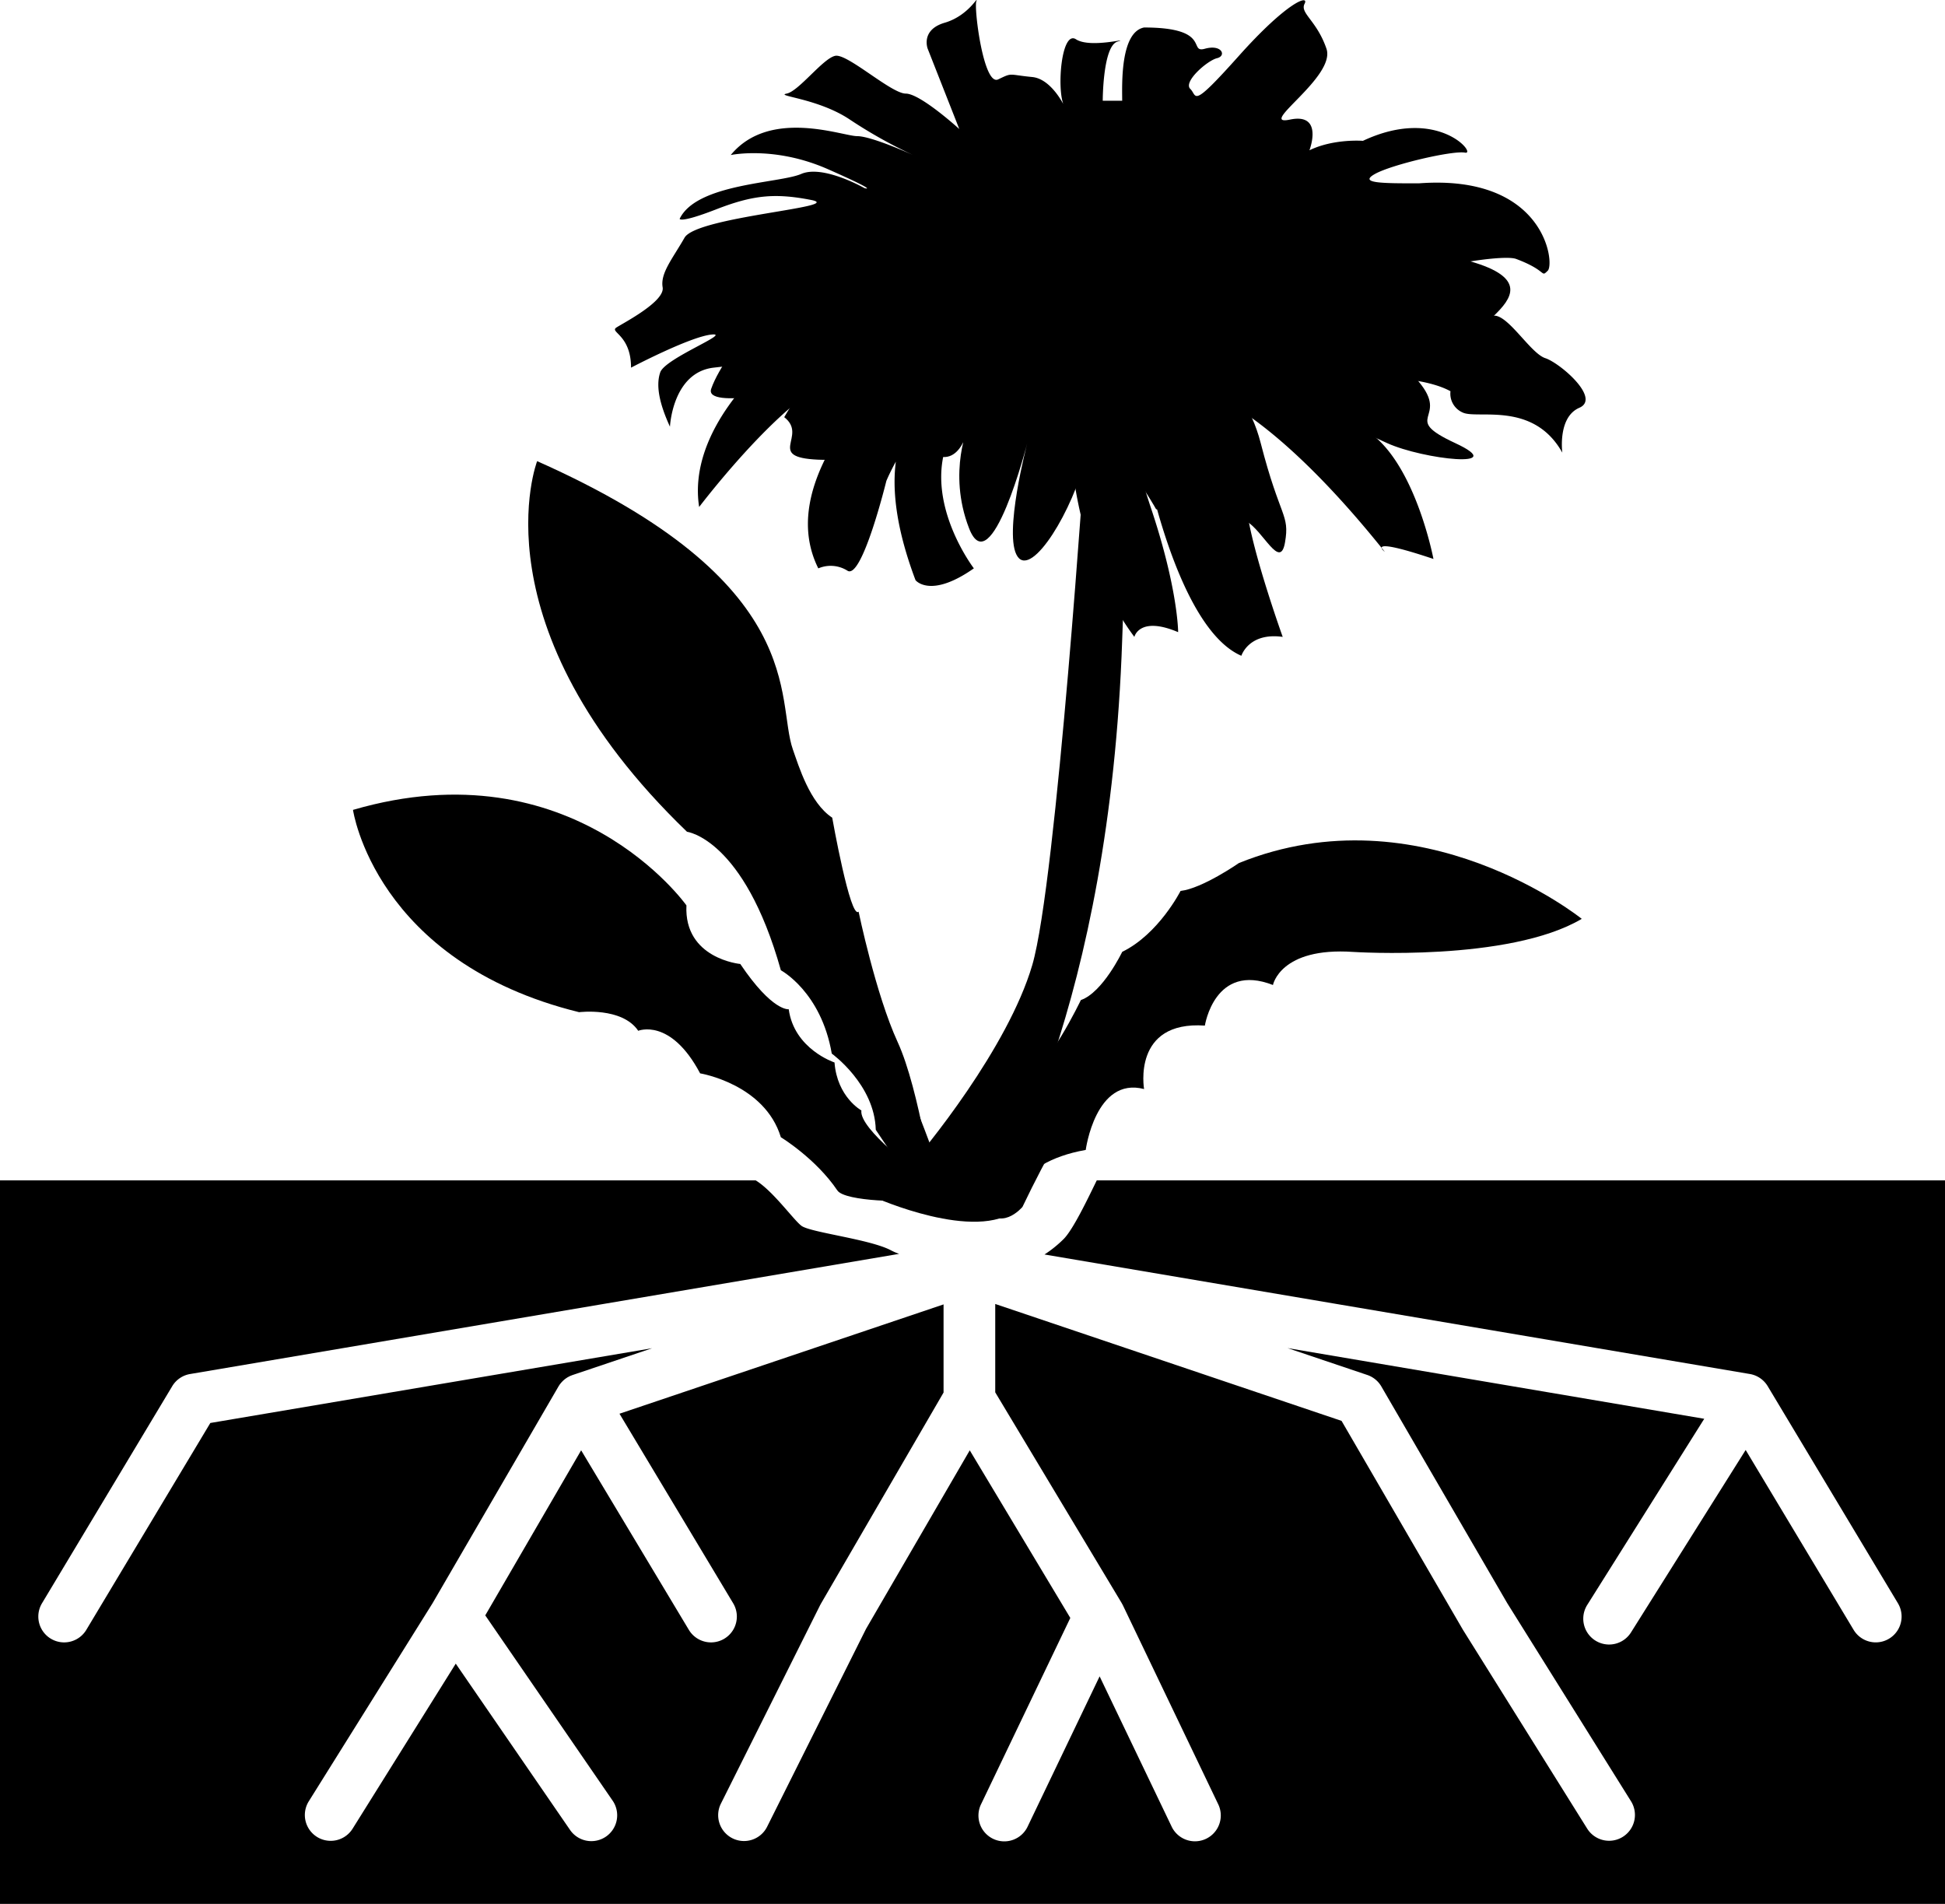 <svg xmlns="http://www.w3.org/2000/svg" viewBox="0 0 941 921"><title>censurfri_dns_logo_black</title><g id="Layer_9" data-name="Layer 9"><path d="M561.62,622c-4.43,9.07-11.57,24.05-16.12,28.47a57.3,57.3,0,0,1-9.17,7.38l341.26,57.82a12.5,12.5,0,0,1,8.63,5.89l63,105a12.5,12.5,0,0,1-21.44,12.86l-52.22-87-55.48,88.26a12.5,12.5,0,0,1-21.17-13.3l56.61-90.05L653.91,703.13l38.58,13a12.5,12.5,0,0,1,6.81,5.56l60.9,104.82,59.89,95.83a12.5,12.5,0,1,1-21.2,13.25l-60-96-.21-.35L680.05,738.34,512.5,681.79v42.75l61.22,102c0,.07.07.15.11.22.15.27.3.53.44.81l46,96a12.5,12.5,0,1,1-22.54,10.8L563,861.93,528.27,934.4a12.5,12.5,0,1,1-22.54-10.8l43.09-89.93-48.65-81.08L450,838.95l-47.82,95.64a12.5,12.5,0,1,1-22.36-11.18l48-96c.06-.11.13-.22.19-.33s.12-.24.19-.36L487.5,724.63V682L330.71,734.88l55,91.69a12.5,12.5,0,1,1-21.44,12.86l-52.11-86.85-46.39,79.85,61.52,89.48a12.5,12.5,0,1,1-20.6,14.16l-55.2-80.29-49.9,79.84a12.5,12.5,0,0,1-21.2-13.25l59.89-95.83,60.9-104.82v0c.11-.2.25-.39.37-.58s.17-.27.26-.4.27-.36.42-.53l.31-.38c.14-.16.29-.31.44-.47l.38-.39.44-.4.48-.4.43-.32.59-.39.25-.17.17-.09.64-.34.44-.22.62-.25.51-.2,0,0,38.59-13L132.76,739.36l-60,100.07a12.5,12.5,0,0,1-21.44-12.86l63-105a12.5,12.5,0,0,1,8.63-5.89L466,657.55a30,30,0,0,1-3.87-1.67c-10-5.4-38.91-8.64-43.36-11.88-3.74-2.73-13.78-16.91-22.17-22H31V972H972V622Z" transform="translate(-31 -51)"/></g><g id="Layer_3" data-name="Layer 3"><path d="M410.41,252.8c11.76,9.14-9.41,19.43,16.47,20.57S465.7,260.8,481,269.94s18.82-13.71,18.82-13.71-10.59,22.85,0,50.28S528,265.37,528,265.37s-11.76,44.56-4.71,54.85,27.06-22.85,32.94-48,34.12,25.14,34.12,25.14,35.29,1.14,43.53,5.71,16.47,24,18.82,10.28-2.35-11.43-11.76-48-35.29-37.71-35.29-41.14,78.82,33.14,96.46,41.14,60,12.57,32.94,0-2.35-11.43-17.65-29.71,28.23-24,36.47-32,16.47-18.28-11.76-26.28S570.4,172.81,568,172.81s-136.46,36.57-136.46,36.57l-41.17,4.57s-11.76,14.85-15.29,25.14,43.53,0,43.53,0Z" transform="translate(-31 -51)"/><path d="M476.4,619.08s-29.94-21.88-28.66-30.91c0,0-11.71-6.43-13-23.2,0,0-19.52-6.42-22.15-25.76,0,0-7.8,1.3-23.44-21.89,0,0-27.31-2.54-26.05-28.34,0,0-54.73-77.31-161.32-46.2,0,0,10.51,73.5,109.38,97.86,0,0,20.8-2.61,28.62,9,0,0,15.6-6.47,29.94,20.59,0,0,31.22,5.12,39.06,30.9,0,0,16.92,10.29,27.35,25.76,3.64,5.39,34.9,6,39.9,4S476.4,619.08,476.4,619.08Z" transform="translate(-31 -51)"/><path d="M483,628.95s-7.12-50.84-17.72-73.88S446.39,492,446.39,492c-4,4-12.76-45.45-12.76-45.45-10.88-7.17-16.17-24.93-19-32.89-8.56-24.16,8.69-80.72-123.76-139.58,0,0-30.86,79.7,72.51,179.29,0,0,27.55,3.33,45.41,67,0,0,19.47,10.36,24.62,40.3,0,0,20.74,14.9,21.29,36.87L479,633.8Z" transform="translate(-31 -51)"/><path d="M517.46,636.74s3.53-23.32,38.82-29.46c0,0,4.71-35.6,28.23-29.46,0,0-5.88-33.14,29.41-30.69,0,0,4.71-30.69,32.94-19.64,0,0,3.53-18.41,38.82-16,0,0,75.29,4.91,110.58-16,0,0-77.64-62.6-165.87-27,0,0-17.65,12.28-28.23,13.5,0,0-10.59,20.87-28.23,29.46,0,0-9.41,19.64-20,23.32,0,0-16.47,34.37-25.88,35.6S517.46,636.74,517.46,636.74Z" transform="translate(-31 -51)"/></g><g id="Layer_6" data-name="Layer 6"><path d="M556.28,265.37S542.17,477.91,530.4,517.9,478.64,607,469.23,617.31s2.35,16,10.59,19.43,20,4.57,27.06-2.29S568,537.32,573.93,360.21s16.47-120,16.47-120Z" transform="translate(-31 -51)"/><path d="M475,623.12S357.47,498.47,288.06,489.33c0,0,82.35,41.14,157.64,128a72,72,0,0,0,5.79,5.07c4.15,3.24,18.51,8.51,18.51,8.51Z" transform="translate(-31 -51)"/><path d="M491,631.86s-73.37-210.58-148.78-301L480.74,635.26Z" transform="translate(-31 -51)"/><path d="M506,633.7S586.38,435.46,727.2,484c0,0-106.59-47.37-201.53,150.84C525.67,634.85,514.51,648.13,506,633.7Z" transform="translate(-31 -51)"/><path d="M454.31,630.29s49.12,22,68.79,5.73c15.57-12.87-83.1-22.14-83.1-22.14S453.24,628,454.31,630.29Z" transform="translate(-31 -51)"/></g><g id="Layer_2" data-name="Layer 2"><path d="M506.87,229.95s-68.23,8-32.94,101.7c0,0,7.06,9.14,28.23-5.71,0,0-41.17-53.71,9.41-86.84,0,0,35.29-5.71,14.12,58.28,0,0,7.06,10.28,16.47-5.71s7.06-21.71,7.06-21.71,2.35,51.42,30.59,89.13c0,0,2.35-10.28,21.18-2.29,0,0,0-20.57-12.94-59.42s-3.53-26.28-3.53-26.28,15.29,83.41,47.06,97.13c0,0,3.53-11.43,20-9.14,0,0-17.65-49.13-17.65-66.27s-22.35-44.56-30.59-51.42,28.23-10.28,97.64,76.56c0,0-10.59-8,23.53,3.43,0,0-10.59-56-38.82-65.13-8.23-2.29,7.06-1.14,16.47,0s9.41-21.71,9.41-21.71,12.94,1.14,21.18,5.71a9.93,9.93,0,0,0,5.88,10.28c7.06,3.43,34.12-5.71,48.23,19.43,0,0-2.35-17.14,8.23-21.71s-9.41-21.71-16.47-24-17.65-20.57-24.7-20.57c-3.53,0,2.35-20.57-22.35-20.57s25.29-9.71,32.94-6.86c15.29,5.71,11.76,9.14,15.29,5.71s-1.18-46.85-62.35-42.28c-17.65,0-29.41,0-21.18-4.57s37.64-11.43,43.53-10.28-12.94-22.85-49.41-5.71c0,0-14.12-1.14-25.88,4.57,0,0,7.06-18.28-9.41-14.85s22.35-20.57,17.65-34.28S659.8,57.4,662.16,52.83,653.92,51.69,630.39,78s-20,19.43-23.53,16,8.23-13.71,12.94-14.85,2.35-6.86-5.88-4.57,3.53-10.28-29.41-10.28c-11.76,2.29-10.59,28.57-10.59,35.42h-9.41s0-26.28,7.06-28.57-12.94,3.43-20-1.14-9.41,24-5.88,32S542.17,89.4,530.4,88.26,521,86,513.93,89.4s-11.76-34.28-10.59-37.71S499.82,58.55,488.05,62s-8.23,12.57-8.23,12.57l15.29,38.85s-18.82-17.14-25.88-17.14S441,76.83,435.11,78s-17.65,17.14-23.53,18.28,15.29,2.29,30.59,12.57A232.12,232.12,0,0,0,472.76,126s-20-9.14-27.06-9.14-42.35-13.71-61.17,9.14c0,0,21.18-4.57,47.06,6.86S449.23,142,449.23,142s-20-11.43-30.59-6.86-50.58,4.57-58.82,21.71c0,0,0,2.29,17.65-4.57s28.23-8,45.88-4.57-55.29,8-61.17,18.28-11.76,17.14-10.59,24-18.82,17.14-22.35,19.43,7.06,3.43,7.06,19.43c0,0,28.23-14.85,38.82-16s-22.35,11.43-24.7,18.28,0,16,4.71,26.28c0,0,1.18-26.28,21.18-28.57s25.88-2.29,25.88-2.29-38.82,32-32.94,69.7c0,0,49.41-65.13,72.94-62.85,0,0,12.94-4.57,15.29-2.29s-7.06,5.71-8.23,11.43-41.17,45.71-22.35,83.41A15.2,15.2,0,0,1,441,327.07c7.06,4.57,18.82-43.42,18.82-43.42S475,246.35,506.87,229.95Z" transform="translate(-31 -51)"/></g><g id="Layer_4" data-name="Layer 4"><path d="M429.23,196.81s55.29-9.14,56.47-6.86-15.62,12.23-22.35,19.43c-10.87,11.61.54,10.62,16.12,6.39,7.4-2,13.29-13.24,30.94-19s11.29,5.1,11.76,5.71c3.53,4.57-7.06,12.57-3.53,17.14s16.47,3.43,22.35-4.57c2-2.66,2.35-26.28,5.88-21.71,15.29,3.43,11.76,28.57,32.94,22.85s0-17.14,4.71-22.85,12.94-5.71,23.53,2.29c5.29,4,12.94,13.71,18.82,13.71,15.29-2.29,28.23-9.14,12.94-14.85s-4.71-16-4.71-16,1.18,4.57,21.18-4.57,18.82-13.71,23.53-16,3.53-11.43-14.12-10.28S652.75,154.53,641,158s-9.41-2.29-1.18-8c6.38-12.39,15.29-26.28,20-26.28s-6-5.38-9.41-6.86c-4.83-2.09-20,6.86-23.53,18.28s-16.47,8-16.47,8,14.12-11.43,16.47-24,0-27.42-10.59-19.43-12.94,30.85-21.18,29.71-1.18-22.85-1.18-22.85S598.63,94,595.1,91.68s-15.29-2.29-17.65,0,4.71,20.57,3.53,25.14-10.59,22.85-12.94,8S568,94,552.75,97.4c0,0,7.06,3.43,4.71,25.14s-14.12-24-20-24-17.65,9.14-14.12,14.85c0,0,14.12,10.28,14.12,24S511.58,110,511.58,110s-8.23-3.43-10.59,2.29-12.94,13.71-4.71,16,14.12,10.28,12.94,14.85-17.65-3.43-18.82-3.43-18.82-12.57-21.18-9.14-20,14.85-8.23,20.57,24.7,4.57,25.88,10.28-52.94-20.57-51.76,4.57c0,0,28.23,4.57,35.29,11.43s-64.7,1.14-52.94,12.57S429.23,196.81,429.23,196.81Z" transform="translate(-31 -51)"/></g></svg>